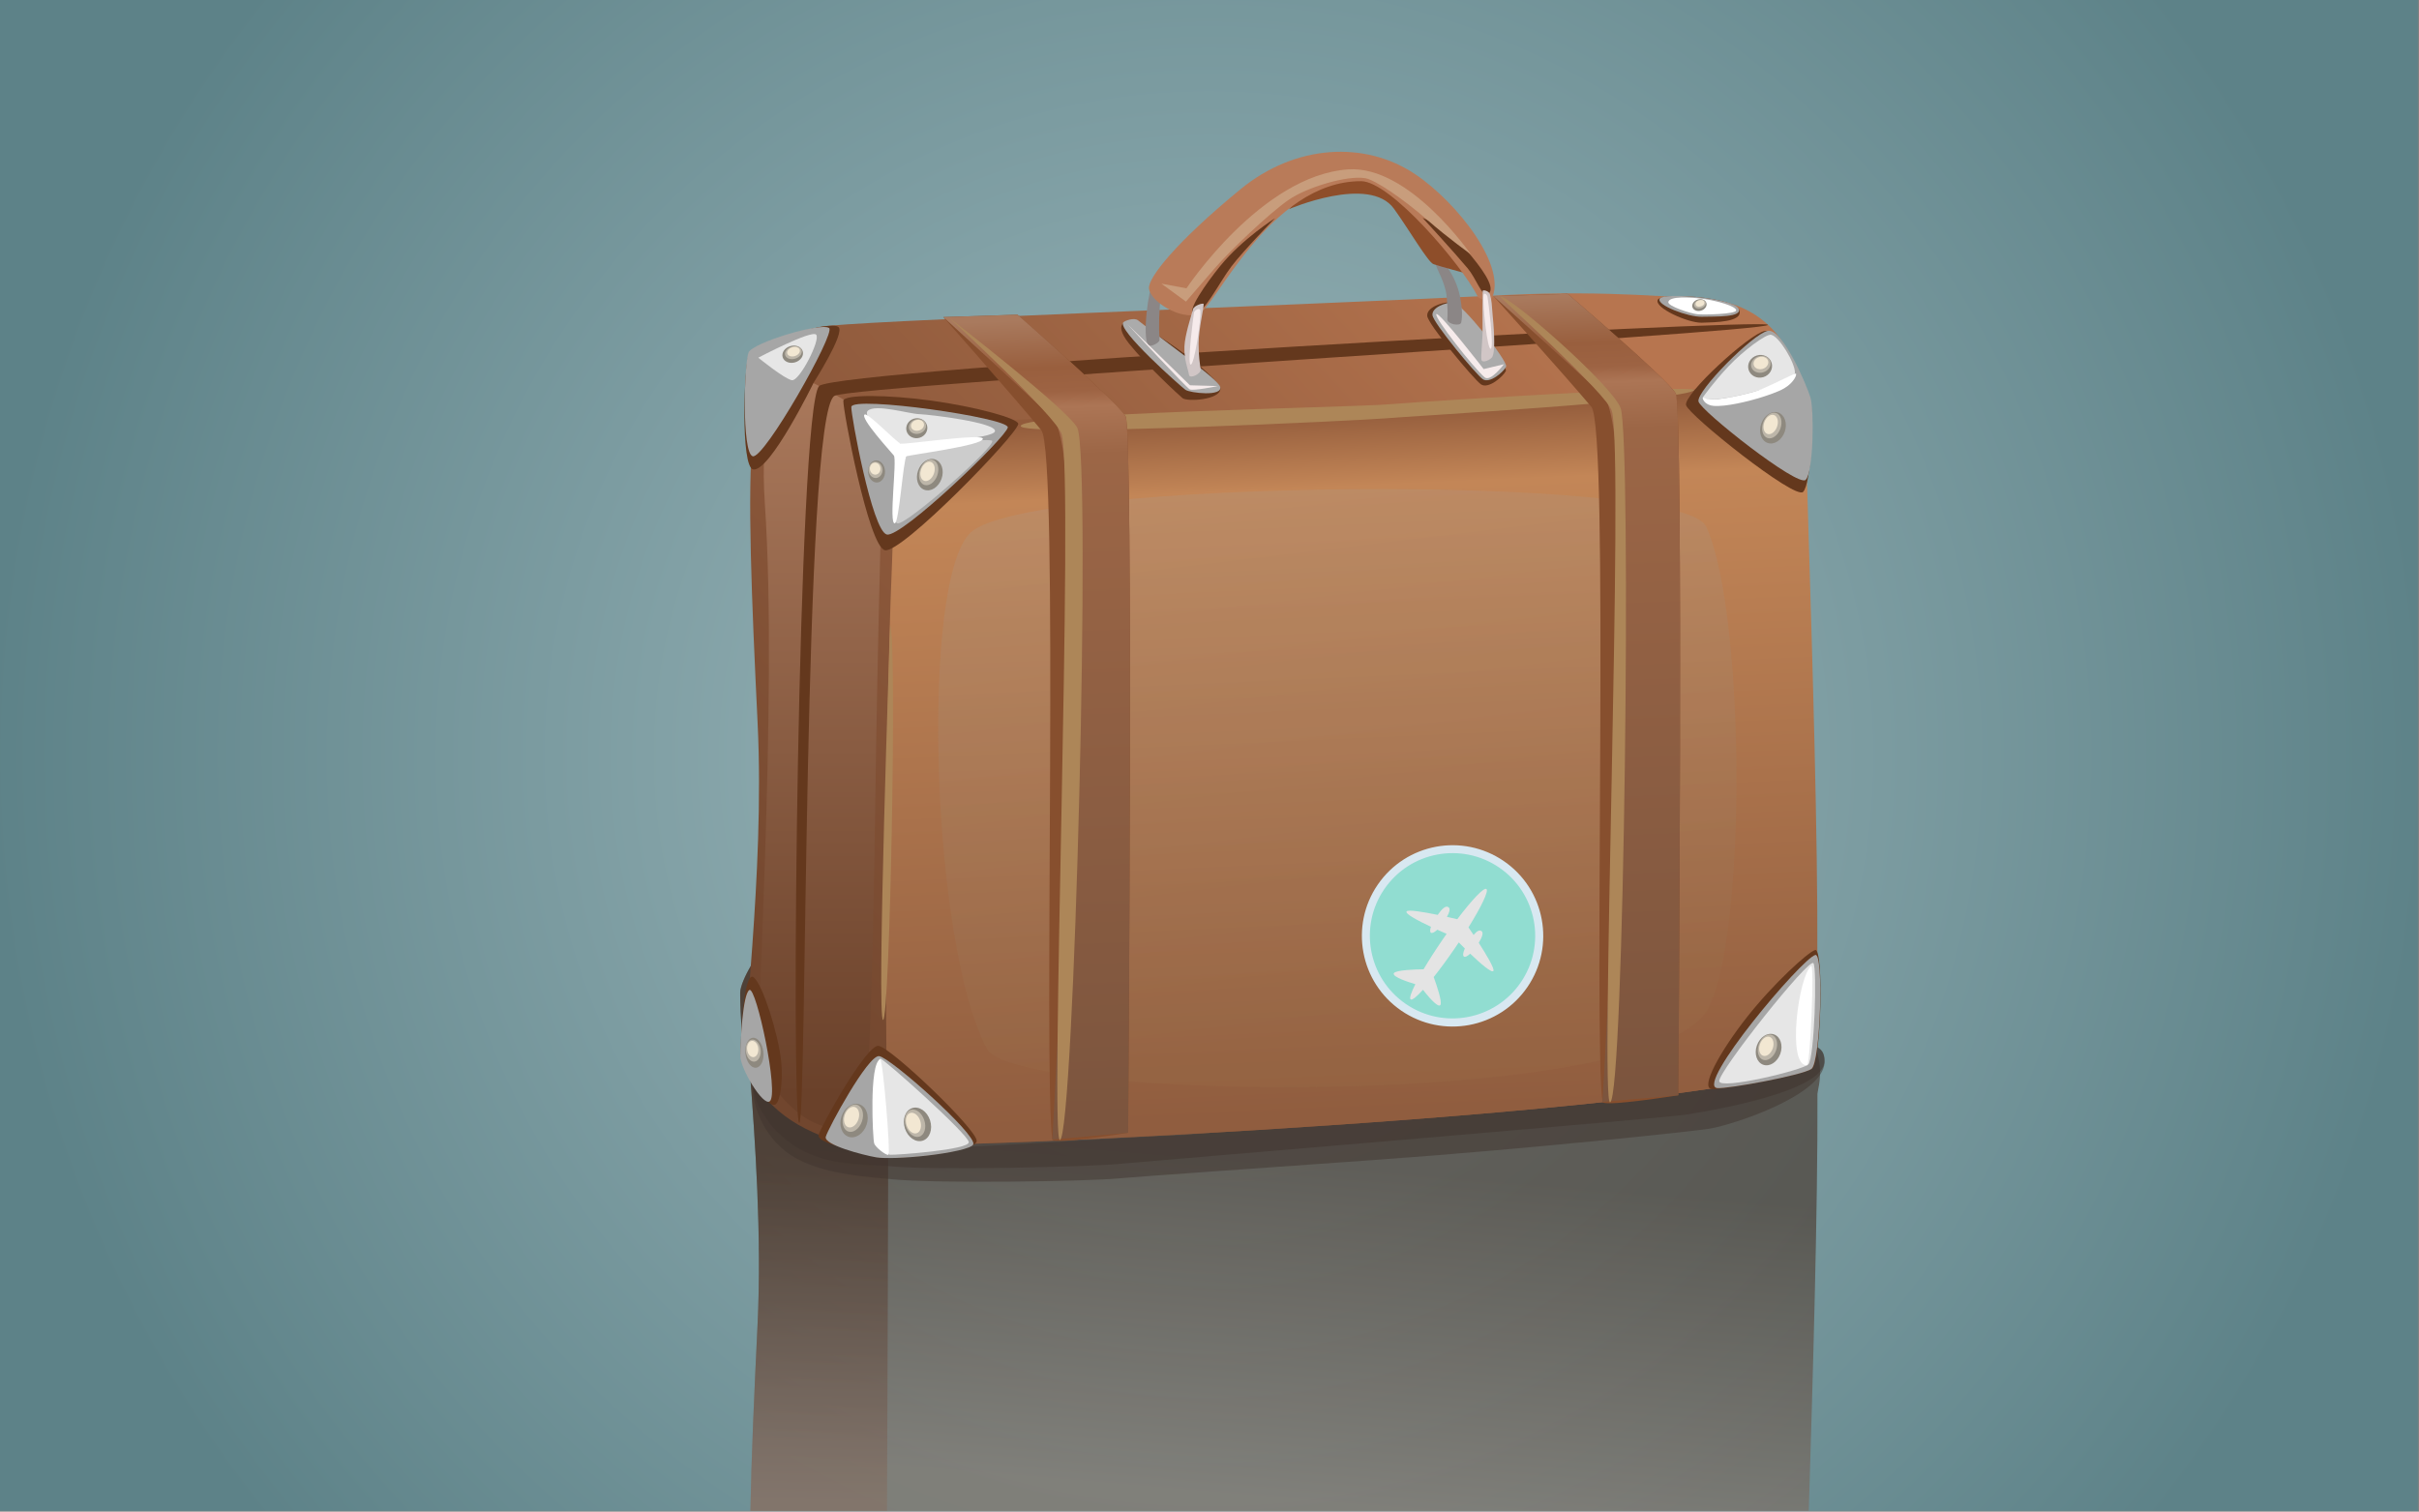 <?xml version='1.0' encoding='utf-8'?>
<svg xmlns="http://www.w3.org/2000/svg" width="100%" height="100%" viewBox="0 0 1707 1067" version="1.1" style="fill-rule:evenodd;clip-rule:evenodd;stroke-linejoin:round;stroke-miterlimit:1.414;"><rect x="0" y="0" width="1707" height="1067" fill="#808080" stroke="none"/> <g transform="matrix(1.333,0,0,1.333,0,0)"> <g id="Layer2"> <rect x="0" y="0" width="1280" height="800" style="fill:url(#_Radial1);"/> </g> <g id="Layer1"> <path d="M397.252,800C397.736,772.165 399.243,738.247 401.012,701.903C403.341,654.043 399.685,603.023 396.96,567.261C392.972,563.076 391.843,534.053 391.843,526.965C391.843,526.866 391.846,526.764 391.851,526.659C391.846,526.286 391.843,525.948 391.843,525.648C391.843,519.396 402.301,501.579 406.583,501.317C407.049,500.944 407.496,500.638 407.916,500.41C414.88,493.268 423.591,487.877 433.366,483.886L433.362,483.867C432.836,481.835 436.769,479.995 442.001,478.323C448.351,475.38 459.109,472.715 463.834,471.905C468.146,471.167 479.492,471.558 490.431,472.806C502.032,474.128 513.175,476.368 514.988,478.428C515.403,478.655 515.761,478.885 516.057,479.119C562.756,480.586 627.547,483.786 693.187,488.156L693.754,488.193L695.183,488.289L695.742,488.326C698.689,488.524 701.637,488.724 704.585,488.926L705.193,488.968L705.846,489.012L706.623,489.066L707.143,489.102L707.255,489.11C709.769,489.283 712.283,489.458 714.795,489.635L714.825,489.637C743.64,491.666 953.768,548.606 958.206,551.709C962.373,554.622 965.023,565.558 962.549,576.613C962.42,577.58 962.276,578.436 962.116,579.163C962.38,639.081 959.569,733.443 957.534,800L397.252,800Z" style="fill:url(#_Linear2);"/> <path d="M397.252,800C397.736,772.165 399.243,738.247 401.012,701.903C403.341,654.043 399.685,603.023 396.96,567.261C392.972,563.076 391.843,534.053 391.843,526.965C391.843,526.866 391.846,526.764 391.851,526.659C391.846,526.286 391.843,525.948 391.843,525.648C391.843,519.396 402.301,501.579 406.583,501.317C407.049,500.944 407.496,500.638 407.916,500.41C413.722,494.455 420.743,489.718 428.582,485.994C430.124,486.678 431.681,487.399 433.242,488.156L433.32,488.193L433.517,488.289L433.593,488.326C433.998,488.524 434.403,488.724 434.808,488.926L434.892,488.968L435.088,489.066L435.175,489.11C435.52,489.283 435.866,489.458 436.211,489.635L436.215,489.637C440.174,491.666 444.105,493.909 447.807,496.317L447.808,496.318C448.025,496.459 448.242,496.601 448.457,496.743L448.495,496.769L448.586,496.829L448.623,496.853C448.81,496.977 448.996,497.101 449.181,497.226L449.22,497.252L449.311,497.313L449.401,497.374L449.426,497.391C449.559,497.481 449.692,497.572 449.824,497.662L449.939,497.741L450.029,497.802L450.118,497.863L450.148,497.884C450.277,497.973 450.406,498.063 450.535,498.152L450.562,498.171L450.651,498.233L450.739,498.295L450.828,498.357L450.862,498.381C450.988,498.469 451.113,498.558 451.239,498.646L451.268,498.667L451.355,498.729L451.443,498.791L451.53,498.854L451.617,498.916L451.637,498.93C451.737,499.002 451.836,499.073 451.935,499.144L451.965,499.167L452.052,499.229L452.138,499.292L452.225,499.355L452.311,499.418L452.337,499.437C452.432,499.507 452.528,499.577 452.623,499.647L452.655,499.67L452.741,499.733L452.826,499.797L452.911,499.86L452.997,499.923L453.027,499.946C453.119,500.015 453.211,500.084 453.303,500.152L453.336,500.178L453.421,500.241L453.505,500.305L453.589,500.369L453.674,500.433L453.708,500.459C453.797,500.527 453.885,500.594 453.974,500.662L454.009,500.689L454.092,500.753L454.176,500.817L454.259,500.881L454.342,500.946L454.44,501.022C454.505,501.073 454.571,501.124 454.636,501.175L454.672,501.204L454.755,501.268L454.837,501.333L454.919,501.397L455.001,501.462L455.093,501.535L455.107,501.547C455.168,501.595 455.228,501.643 455.289,501.692L455.326,501.722L455.408,501.787L455.488,501.852L455.569,501.917L455.65,501.982L455.741,502.057L455.761,502.073C455.818,502.119 455.875,502.166 455.932,502.212L455.971,502.244L456.051,502.309L456.13,502.375L456.21,502.44L456.289,502.506L456.38,502.581L456.447,502.637L456.526,502.703L456.605,502.769L456.684,502.835L456.762,502.901L456.84,502.967L456.918,503.033L457.008,503.109L457.074,503.165L457.151,503.231L457.229,503.297L457.306,503.363L457.383,503.43L457.46,503.496L457.537,503.563L457.626,503.64L457.655,503.665C457.703,503.707 457.752,503.75 457.8,503.792L457.842,503.829L457.918,503.896L457.993,503.962L458.069,504.029L458.144,504.096L458.232,504.174L458.299,504.234L458.369,504.297L458.444,504.364L458.518,504.431L458.592,504.498L458.667,504.565L458.74,504.632L458.828,504.712L458.893,504.772L458.961,504.834L459.034,504.901L459.107,504.969L459.18,505.036L459.253,505.104L459.325,505.172L459.411,505.252L459.475,505.312L459.541,505.375L459.613,505.442L459.684,505.51L459.756,505.578L459.827,505.646L459.897,505.714L459.982,505.795L460.045,505.856L460.109,505.918L460.179,505.986L460.249,506.054L460.319,506.122L460.388,506.191L460.458,506.259L460.541,506.341L460.602,506.402L460.664,506.464L460.733,506.533L460.801,506.601L460.869,506.67L460.937,506.738L461.005,506.807L461.087,506.89L461.147,506.951L461.207,507.013L461.274,507.082L461.341,507.151L461.407,507.219L461.473,507.288L461.54,507.357L461.605,507.426L461.679,507.503L461.736,507.564L461.802,507.634L461.867,507.703L461.932,507.772L461.996,507.841L462.061,507.911L462.125,507.98L462.196,508.058L462.257,508.123L462.316,508.188L462.379,508.258L462.419,508.302C462.427,508.291 462.436,508.282 462.445,508.276C462.567,508.185 462.822,508.312 463.166,508.603C464.477,509.173 469.148,515.621 469.757,518.724C470.33,521.637 470.588,565.558 470.248,576.613C470.23,577.58 470.21,578.436 470.188,579.163C470.224,639.081 469.838,733.443 469.559,800L397.252,800Z" style="fill:url(#_Linear3);"/> <path d="M398.388,574.789C398.36,569.712 428.434,598.543 433.492,601.236C438.55,603.929 506.203,607.282 514.598,607.115C522.994,606.949 614.169,601.285 622.39,601.285C630.611,601.285 864.577,579.938 884.115,578.534C903.652,577.129 966.965,535.469 965.861,562.663C965.168,579.722 918.443,595.399 904.756,597.694C897.255,598.952 808.571,608.467 727.445,614.227C660.553,618.976 598.799,623.304 591.926,623.99C576.72,625.507 495.523,626.874 471.638,624.377C462.027,623.372 438.26,622.261 422.436,613.88C403.747,603.983 398.444,584.766 398.388,574.789Z" style="fill:rgb(65,53,47);fill-opacity:0.5;"/> <g transform="matrix(1,0,0,0.931,0,38.325)"> <path d="M398.388,574.789C398.36,569.712 428.434,598.543 433.492,601.236C438.55,603.929 506.203,607.282 514.598,607.115C522.994,606.949 614.169,601.285 622.39,601.285C630.611,601.285 864.577,579.938 884.115,578.534C903.652,577.129 966.965,535.469 965.861,562.663C965.168,579.722 906.577,590.429 892.89,592.724C879.203,595.019 607.133,619.339 591.926,620.856C576.72,622.374 495.523,624.652 471.638,622.155C462.027,621.15 441.802,622.261 425.978,613.88C407.289,603.983 398.444,584.766 398.388,574.789Z" style="fill:rgb(65,53,47);fill-opacity:0.5;"/> </g> <g transform="matrix(1.375,0,0,1.375,-269.733,-14.485)"> <path d="M485.982,178.991C483.843,199.644 485.542,241.461 487.854,288.982C490.734,348.171 481.027,414.007 483.47,420.602C489.626,437.218 504.246,446.346 521.63,450.896C539.014,455.445 877.37,438.057 893.213,419.711C900.297,411.508 892.131,357.732 889.086,301.672C885.32,232.348 889.771,163.424 886.92,152.112C884.046,140.709 872.607,126.218 850.806,125.559C844.633,125.373 815.42,122.246 777.248,124.086C680.534,128.748 522.93,134.176 511.787,136.417C492.175,140.36 487.69,162.493 485.982,178.991Z" style="fill:url(#_Linear4);"/> </g> <g transform="matrix(1.375,0,0,1.375,-269.733,-14.485)"> <path d="M538.198,451.629C537.156,449.78 536.334,301.165 539.603,227.366C540.74,201.676 539.265,181.141 542.517,179.597C562.819,169.958 652.043,169.649 680.327,169.341C708.611,169.033 872.81,158.739 886.81,158.739C888.104,158.739 889.535,160.334 891.065,163.229C890.979,186.968 900.297,411.508 893.213,419.711C879.115,436.036 609.641,451.603 538.198,451.629Z" style="fill:url(#_Linear5);"/> </g> <g transform="matrix(1.375,0,0,1.375,-269.733,-14.485)"> <path d="M495.606,154.77C498.09,149.909 536.228,171.164 536.228,178.042C536.228,181.627 533.973,254.654 533.099,323.482C532.296,386.72 530.202,446.007 527.925,446.123C525.546,446.245 515.09,446.672 506.207,440.998C497.324,435.324 490.092,423.903 488.585,420.891C486.391,416.504 495.842,280.883 490.622,204.19C488.689,175.777 494.253,157.416 495.606,154.77Z" style="fill:url(#_Linear6);"/> </g> <g transform="matrix(1.537,0,0,1.56,-360.37,-48.68)"> <path d="M524.931,167.227C525.116,165.044 540.322,165.155 555.339,167.198C570.475,169.257 585.421,173.265 585.174,175.13C584.682,178.846 544.903,219.236 539.244,217.96C533.585,216.685 524.704,169.894 524.931,167.227Z" style="fill:rgb(100,56,29);"/> </g> <g transform="matrix(1.375,0,0,1.375,-271.108,-14.485)"> <path d="M524.931,167.227C525.303,162.844 585.666,171.414 585.174,175.13C584.682,178.846 544.274,217.651 538.615,216.376C532.955,215.1 524.704,169.894 524.931,167.227Z" style="fill:rgb(166,166,166);"/> </g> <g transform="matrix(1.375,0,0,1.375,-269.733,-14.485)"> <path d="M530.29,168.703C533.292,165.984 545.848,169.859 550.112,170.023C554.377,170.187 579.257,173.203 579.257,176.483C579.257,179.763 548.442,180.897 545.046,181.781C541.579,182.683 527.475,171.252 530.29,168.703Z" style="fill:rgb(230,230,230);"/> </g> <g transform="matrix(1.375,0,0,1.375,-269.733,-14.485)"> <path d="M544.571,187.347C545.428,182.608 576.285,179.001 578.095,180.271C580.263,181.792 545.142,212.854 541.725,212.072C538.193,211.264 544.133,189.77 544.571,187.347Z" style="fill:rgb(204,204,204);"/> </g> <g transform="matrix(1.375,0,0,1.375,-269.733,-14.485)"> <path d="M529.029,170.173C530.231,169.21 541.225,180.888 542.98,181.37C544.563,181.805 574.357,177.347 574.562,179.473C574.819,182.134 545.856,185.712 545.164,186.299C543.923,187.349 542.353,211.814 540.667,212.072C538.254,212.443 541.617,187.578 540.29,185.93C538.964,184.281 527.283,171.572 529.029,170.173Z" style="fill:white;"/> </g> <g transform="matrix(1.495,0,0,1.511,-335.197,-76.474)"> <path d="M535.295,417.107C539.58,417.583 570.063,446.294 570.063,450.42C570.063,454.547 538.296,457.69 533.232,455.755C528.167,453.821 513.285,451.404 514.091,448.319C514.897,445.234 531.01,416.631 535.295,417.107Z" style="fill:rgb(100,56,29);"/> </g> <g transform="matrix(1.375,0,0,1.375,-269.733,-14.485)"> <path d="M534.633,417.24C538.918,417.716 572.123,447.267 570.896,451.207C570.407,452.777 561.829,454.549 552.875,455.57C544.921,456.477 536.671,456.762 533.535,456.225C528.369,455.34 513.285,451.404 514.091,448.319C514.897,445.234 530.347,416.764 534.633,417.24Z" style="fill:rgb(166,166,166);"/> </g> <g transform="matrix(1.634,0,0,1.528,-394.175,-79.415)"> <path d="M492.501,434.675C489.92,436.548 481.187,422.018 481.187,417.145C481.187,412.273 481.949,391.564 484.7,390.483C486.788,389.663 491.711,403.932 493.796,415.873C495.384,424.969 494.125,433.496 492.501,434.675Z" style="fill:rgb(100,56,29);"/> </g> <g transform="matrix(1.375,0,0,1.375,-269.733,-14.485)"> <path d="M492.501,434.675C489.92,436.548 481.187,422.018 481.187,417.145C481.187,412.273 482.1,393.22 484.7,391.774C487.3,390.328 496.257,431.948 492.501,434.675Z" style="fill:rgb(166,166,166);"/> </g> <g transform="matrix(1.531,-0.018,0,1.49,-345.177,-21.487)"> <path d="M484.385,146.226C482.725,149.95 481.455,186.369 485.917,187.119C491.709,188.092 506.799,156.531 506.799,156.531C506.799,156.531 517.764,139.005 515.393,136.869C512.459,134.227 486.045,142.502 484.385,146.226Z" style="fill:rgb(100,56,29);"/> </g> <g transform="matrix(1.375,0,0,1.375,-269.733,-14.485)"> <path d="M484.385,146.226C482.725,149.95 481.661,184.631 485.917,186.225C490.173,187.819 517.97,138.752 515.393,136.869C512.214,134.548 486.045,142.502 484.385,146.226Z" style="fill:rgb(166,166,166);"/> </g> <g transform="matrix(1.462,0,0,1.444,-347.589,-17.923)"> <path d="M890.621,192.798C887.607,195.742 849.07,164.557 848.253,160.949C847.358,156.991 871.193,134.784 876.809,133.754C882.425,132.725 891.839,154.754 893.221,159.477C894.685,164.477 893.635,189.853 890.621,192.798Z" style="fill:rgb(100,56,29);"/> </g> <g transform="matrix(1.375,0,0,1.375,-269.753,-8.731)"> <path d="M891.371,191.135C888.357,194.08 850.917,164.557 850.1,160.949C849.205,156.991 871.193,134.784 876.809,133.754C882.425,132.725 891.839,154.754 893.221,159.477C894.685,164.477 894.385,188.191 891.371,191.135Z" style="fill:rgb(166,166,166);"/> </g> <g transform="matrix(1.375,0,0,1.732,-269.948,-57.156)"> <path d="M834.577,124.654C836.089,122.222 864.704,123.841 866.044,127.996C867.171,131.489 856.692,131.532 851.5,131.658C846.308,131.784 833.064,127.087 834.577,124.654Z" style="fill:rgb(100,56,29);"/> </g> <g transform="matrix(1.375,0,0,1.375,-269.948,-13.095)"> <path d="M835.332,124.543C836.846,122.014 863.478,124.288 865.647,128.329C867.504,131.79 856.692,131.384 851.5,131.51C846.308,131.636 833.861,127.001 835.332,124.543Z" style="fill:rgb(166,166,166);"/> </g> <g transform="matrix(1.41,0,0,1.41,-300.711,-29.314)"> <path d="M894.78,377.552C898.047,376.689 897.083,419.731 893.58,422.181C890.076,424.63 859.83,430.172 855.916,429.773C851.511,429.324 859.084,415.578 869.088,402.855C878.986,390.268 892.154,378.245 894.78,377.552Z" style="fill:rgb(100,56,29);"/> </g> <g transform="matrix(1.375,0,0,1.375,-269.733,-14.485)"> <path d="M895.093,378.274C898.361,377.412 897.083,419.731 893.58,422.181C890.076,424.63 861.238,429.947 857.324,429.548C848.562,428.655 889.814,379.668 895.093,378.274Z" style="fill:rgb(166,166,166);"/> </g> <g transform="matrix(1.375,0,0,1.375,-269.733,-14.485)"> <path d="M488.118,148.274C488.118,148.274 508.53,137.539 510.38,139.389C512.231,141.24 503.956,157.485 501.029,156.949C498.103,156.413 488.118,148.274 488.118,148.274Z" style="fill:rgb(230,230,230);"/> </g> <g transform="matrix(1.375,0,0,1.375,-266.192,-8.731)"> <path d="M849.118,159.473C849.118,159.473 853.282,153.558 859.082,147.417C864.836,141.324 873.415,135.003 875.39,135.263C878.47,135.668 884.73,146.07 884.664,149.901C884.592,154.1 851.921,162.678 849.118,159.473Z" style="fill:rgb(230,230,230);"/> </g> <g transform="matrix(1.286,0,0,1.286,-194.823,-2.766)"> <path d="M838.26,126.505C838.725,123.973 847.331,124.516 852.554,125.193C858.035,125.904 866.421,128.278 866.171,129.993C865.953,131.482 853.399,131.832 850.24,131.534C847.418,131.267 837.947,128.213 838.26,126.505Z" style="fill:white;"/> </g> <g transform="matrix(1.375,0,0,1.375,-269.733,-14.485)"> <path d="M535.147,418.22C532.29,418.21 536.084,455.122 538.811,455.231C541.537,455.341 569.154,453.327 569.154,450.401C569.154,447.475 536.382,418.224 535.147,418.22Z" style="fill:rgb(230,230,230);"/> </g> <g transform="matrix(1.375,0,0,1.375,-269.733,-14.485)"> <path d="M894.339,381.439C895.802,383.313 894.737,418.135 892.405,420.416C890.074,422.697 858.361,430.323 858.08,426.895C857.773,423.15 892.621,379.239 894.339,381.439Z" style="fill:rgb(230,230,230);"/> </g> <g transform="matrix(1.375,0,0,1.375,-266.192,-8.731)"> <path d="M849.141,159.497C849.138,159.203 850.571,160.303 852.986,160.21C854.465,160.154 855.804,160.002 857.698,159.699C861.41,159.105 865.637,158.161 869.385,157.078C873.349,155.933 884.352,150.113 884.942,150.202C885.589,150.299 884.489,153.529 880.581,155.855C878.049,157.362 873.335,158.881 870.549,159.723C866.936,160.814 857.938,163.102 853.218,162.644C850.609,162.391 849.154,160.688 849.141,159.497Z" style="fill:white;"/> </g> <g transform="matrix(1.375,0,0,1.375,-269.733,-14.485)"> <path d="M893.454,382.527C894.77,381.438 893.163,420.722 891.855,420.771C883.984,421.071 888.606,386.536 893.454,382.527Z" style="fill:white;"/> </g> <g transform="matrix(1.375,0,0,1.375,-269.733,-14.485)"> <path d="M535.019,418.457C530.716,420.1 532.191,449.368 532.744,450.905C533.298,452.442 537.328,455.535 538.222,455.259C539.116,454.982 536.073,418.055 535.019,418.457Z" style="fill:white;"/> </g> <g transform="matrix(1.375,0,0,1.375,-269.733,-14.485)"> <path d="M511.497,159.234C503.323,168.722 500.59,440.378 503.849,442.973C506.957,445.448 505.199,170.032 517.441,162.978C524.913,158.673 878.208,138.557 876.852,135.616C875.646,132.998 517.266,152.536 511.497,159.234Z" style="fill:rgb(100,56,29);"/> </g> <g transform="matrix(1.375,0,0,1.375,-269.733,-14.485)"> <path d="M589.161,174.512C591.014,169.542 715.035,167.5 730.867,166.231C751.995,164.537 849.309,158.68 848.46,160.717C846.821,164.649 736.733,170.972 729.548,171.64C722.363,172.309 587.489,179 589.161,174.512Z" style="fill:rgb(173,134,88);"/> </g> <g transform="matrix(0.74,0,0,0.74,142.642,40.823)"> <path d="M501.779,325.733C465.47,358.941 473.063,620.279 513.309,695.438C532.728,731.702 967.498,739.391 1025.61,671.724C1056.71,635.51 1057.33,386.124 1027.79,321.605C1010.22,283.249 543.707,287.385 501.779,325.733Z" style="fill:url(#_Linear7);"/> </g> <g transform="matrix(1.375,0,0,1.375,-316.451,-13.509)"> <path d="M621.902,131.02L593.348,131.938C593.348,131.938 619.4,161.415 631.021,175.444C637.979,183.843 631.75,423.836 635.288,448.647C635.593,450.79 664.485,446.052 664.485,446.052C664.485,446.052 666.584,175.703 663.503,170.174C660.421,164.645 621.902,131.02 621.902,131.02Z" style="fill:rgb(135,79,46);"/> <path d="M621.902,131.02L593.348,131.938C593.348,131.938 628.558,164.057 635.551,170.99C650.844,186.152 635.288,448.647 635.288,448.647L664.485,446.052C664.485,446.052 666.584,175.703 663.503,170.174C660.421,164.645 621.902,131.02 621.902,131.02Z" style="fill:url(#_Linear8);"/> <path d="M595.693,132.274C595.693,132.274 641.886,168.019 644.924,174.616C650.411,186.534 643.714,447.355 638.219,448.837C634.263,449.904 643.666,195.179 638.912,177.084C637.173,170.464 595.693,132.274 595.693,132.274Z" style="fill:rgb(173,134,88);"/> </g> <g transform="matrix(1.375,0,0,1.347,-25.21,-20.891)"> <path d="M621.902,131.02L593.348,131.938C593.348,131.938 619.4,161.415 631.021,175.444C637.979,183.843 631.75,423.836 635.288,448.647C635.593,450.79 664.485,446.052 664.485,446.052C664.485,446.052 666.584,175.703 663.503,170.174C660.421,164.645 621.902,131.02 621.902,131.02Z" style="fill:rgb(135,79,46);"/> <path d="M621.902,131.02L593.348,131.938C593.348,131.938 628.558,164.057 635.551,170.99C650.844,186.152 635.288,448.647 635.288,448.647L664.485,446.052C664.485,446.052 666.584,175.703 663.503,170.174C660.421,164.645 621.902,131.02 621.902,131.02Z" style="fill:url(#_Linear9);"/> <path d="M596.007,132.206C598.848,131.04 639.253,167.08 642.29,175.973C646.535,188.399 643.714,447.355 638.219,448.837C634.263,449.904 643.666,195.179 638.912,177.084C637.173,170.464 595.709,132.329 596.007,132.206Z" style="fill:rgb(173,134,88);"/> </g> <g transform="matrix(0.549,0.195,-0.195,0.549,214.528,4.179)"> <g transform="matrix(1.389,0,0,1.213,-228.862,-45.088)"> <ellipse cx="590.359" cy="235.196" rx="8.132" ry="12.066" style="fill:rgb(142,137,127);"/> </g> <g transform="matrix(1.021,0,0,0.996,-13.287,4.387)"> <ellipse cx="590.359" cy="235.196" rx="8.132" ry="12.066" style="fill:rgb(189,182,169);"/> </g> <g transform="matrix(0.754,0,0,0.754,143.071,60.76)"> <ellipse cx="590.359" cy="235.196" rx="8.132" ry="12.066" style="fill:rgb(242,231,210);"/> </g> </g> <g transform="matrix(0.549,0.195,-0.195,0.549,660.873,-20.647)"> <g transform="matrix(1.389,0,0,1.213,-228.862,-45.088)"> <ellipse cx="590.359" cy="235.196" rx="8.132" ry="12.066" style="fill:rgb(142,137,127);"/> </g> <g transform="matrix(1.021,0,0,0.996,-13.287,4.387)"> <ellipse cx="590.359" cy="235.196" rx="8.132" ry="12.066" style="fill:rgb(189,182,169);"/> </g> <g transform="matrix(0.754,0,0,0.754,143.071,60.76)"> <ellipse cx="590.359" cy="235.196" rx="8.132" ry="12.066" style="fill:rgb(242,231,210);"/> </g> </g> <g transform="matrix(0.549,0.195,-0.195,0.549,658.571,308.608)"> <g transform="matrix(1.389,0,0,1.213,-228.862,-45.088)"> <ellipse cx="590.359" cy="235.196" rx="8.132" ry="12.066" style="fill:rgb(142,137,127);"/> </g> <g transform="matrix(1.021,0,0,0.996,-13.287,4.387)"> <ellipse cx="590.359" cy="235.196" rx="8.132" ry="12.066" style="fill:rgb(189,182,169);"/> </g> <g transform="matrix(0.754,0,0,0.754,143.071,60.76)"> <ellipse cx="590.359" cy="235.196" rx="8.132" ry="12.066" style="fill:rgb(242,231,210);"/> </g> </g> <g transform="matrix(0.589,-0.191,0.191,0.589,91.635,566.789)"> <g transform="matrix(1.389,0,0,1.213,-228.862,-45.088)"> <ellipse cx="590.359" cy="235.196" rx="8.132" ry="12.066" style="fill:rgb(142,137,127);"/> </g> <g transform="matrix(1.021,0,0,0.996,-13.287,4.387)"> <ellipse cx="590.359" cy="235.196" rx="8.132" ry="12.066" style="fill:rgb(189,182,169);"/> </g> <g transform="matrix(0.754,0,0,0.754,143.071,60.76)"> <ellipse cx="590.359" cy="235.196" rx="8.132" ry="12.066" style="fill:rgb(242,231,210);"/> </g> </g> <g transform="matrix(0.587,0.197,-0.197,0.587,152.441,335.893)"> <g transform="matrix(1.389,0,0,1.213,-228.862,-45.088)"> <ellipse cx="590.359" cy="235.196" rx="8.132" ry="12.066" style="fill:rgb(142,137,127);"/> </g> <g transform="matrix(1.021,0,0,0.996,-13.287,4.387)"> <ellipse cx="590.359" cy="235.196" rx="8.132" ry="12.066" style="fill:rgb(189,182,169);"/> </g> <g transform="matrix(0.754,0,0,0.754,143.071,60.76)"> <ellipse cx="590.359" cy="235.196" rx="8.132" ry="12.066" style="fill:rgb(242,231,210);"/> </g> </g> <g transform="matrix(0.133,0.448,-0.368,0.109,495.099,-64.273)"> <g transform="matrix(1.389,0,0,1.213,-228.862,-45.088)"> <ellipse cx="590.359" cy="235.196" rx="8.132" ry="12.066" style="fill:rgb(142,137,127);"/> </g> <g transform="matrix(1.021,0,0,0.996,-13.287,4.387)"> <ellipse cx="590.359" cy="235.196" rx="8.132" ry="12.066" style="fill:rgb(189,182,169);"/> </g> <g transform="matrix(0.754,0,0,0.754,143.071,60.76)"> <ellipse cx="590.359" cy="235.196" rx="8.132" ry="12.066" style="fill:rgb(242,231,210);"/> </g> </g> <g transform="matrix(0.151,0.508,-0.417,0.124,942.669,-136.128)"> <g transform="matrix(1.389,0,0,1.213,-228.862,-45.088)"> <ellipse cx="590.359" cy="235.196" rx="8.132" ry="12.066" style="fill:rgb(142,137,127);"/> </g> <g transform="matrix(1.021,0,0,0.996,-13.287,4.387)"> <ellipse cx="590.359" cy="235.196" rx="8.132" ry="12.066" style="fill:rgb(189,182,169);"/> </g> <g transform="matrix(0.754,0,0,0.754,143.071,60.76)"> <ellipse cx="590.359" cy="235.196" rx="8.132" ry="12.066" style="fill:rgb(242,231,210);"/> </g> </g> <g transform="matrix(0.077,0.26,-0.253,0.075,914.891,-10.171)"> <g transform="matrix(1.389,0,0,1.213,-228.862,-45.088)"> <ellipse cx="590.359" cy="235.196" rx="8.132" ry="12.066" style="fill:rgb(142,137,127);"/> </g> <g transform="matrix(1.021,0,0,0.996,-13.287,4.387)"> <ellipse cx="590.359" cy="235.196" rx="8.132" ry="12.066" style="fill:rgb(189,182,169);"/> </g> <g transform="matrix(0.754,0,0,0.754,143.071,60.76)"> <ellipse cx="590.359" cy="235.196" rx="8.132" ry="12.066" style="fill:rgb(242,231,210);"/> </g> </g> <g transform="matrix(0.113,0.38,-0.363,0.108,440.033,-63.012)"> <g transform="matrix(1.389,0,0,1.213,-228.862,-45.088)"> <ellipse cx="590.359" cy="235.196" rx="8.132" ry="12.066" style="fill:rgb(142,137,127);"/> </g> <g transform="matrix(1.021,0,0,0.996,-13.287,4.387)"> <ellipse cx="590.359" cy="235.196" rx="8.132" ry="12.066" style="fill:rgb(189,182,169);"/> </g> <g transform="matrix(0.754,0,0,0.754,143.071,60.76)"> <ellipse cx="590.359" cy="235.196" rx="8.132" ry="12.066" style="fill:rgb(242,231,210);"/> </g> </g> <g transform="matrix(0.299,0.205,-0.205,0.299,727.124,414.318)"> <g transform="matrix(2.114,0,0,2.114,-124.236,-154.723)"> <circle cx="163.731" cy="129.748" r="62.641" style="fill:rgb(216,232,241);"/> </g> <g transform="matrix(1.927,0,0,1.927,-93.75,-130.564)"> <circle cx="163.731" cy="129.748" r="62.641" style="fill:rgb(145,221,209);"/> </g> <g transform="matrix(0.571,0,0,0.571,125.37,-63.037)"> <path d="M154.856,277.803C157.733,215.694 164.583,171.954 172.567,171.954C180.595,171.954 187.476,216.185 190.325,278.847C195.445,280.836 203.086,283.834 212.044,287.442C213.179,275.746 216.026,267.896 222.902,267.798C230.25,267.694 233.358,279.926 234.21,296.545C267.906,310.675 305.955,328.121 305.827,334.798C305.684,342.278 266.236,337.446 232.006,331.84C229.888,341.089 226.596,347.036 222.902,347.036C218.792,347.036 215.181,339.676 213.129,328.597C204.539,327.058 197.038,325.633 191.614,324.579C191.688,330.698 191.726,336.913 191.726,343.207C191.726,376.527 190.659,407.636 188.814,433.953C206.07,446.248 243.489,473.986 243.312,483.202C243.104,494.088 199.881,481.181 184.621,476.282C181.328,500.152 177.133,514.46 172.567,514.46C167.948,514.46 163.709,499.823 160.399,475.46C148.222,479.46 99.397,494.774 99.176,483.202C98.99,473.507 140.414,443.312 156.195,432.164C154.426,406.231 153.407,375.775 153.407,343.207C153.407,336.736 153.447,330.347 153.526,324.061C147.793,325.187 138.664,326.94 127.97,328.845C125.863,338.274 122.548,344.371 118.82,344.411L118.783,344.412C115.454,344.412 112.452,339.584 110.341,331.863C76.144,337.459 36.803,342.268 36.661,334.798C36.534,328.186 73.842,311.016 107.288,296.96C107.66,278.869 109.729,265.303 118.783,265.175C118.817,265.174 118.852,265.174 118.886,265.174L118.938,265.174C125.24,265.235 128.382,274.478 129.647,287.763C140.707,283.303 149.845,279.74 154.856,277.803Z" style="fill:rgb(228,228,228);"/> </g> </g> <g transform="matrix(0.079,0.702,0.324,-0.036,274.854,151.101)"> <g transform="matrix(1.389,0,0,1.213,-228.862,-45.088)"> <ellipse cx="590.359" cy="235.196" rx="8.132" ry="12.066" style="fill:rgb(142,137,127);"/> </g> <g transform="matrix(1.021,0,0,0.996,-13.287,4.387)"> <ellipse cx="590.359" cy="235.196" rx="8.132" ry="12.066" style="fill:rgb(189,182,169);"/> </g> <g transform="matrix(0.754,0,0,0.754,143.071,60.76)"> <ellipse cx="590.359" cy="235.196" rx="8.132" ry="12.066" style="fill:rgb(242,231,210);"/> </g> </g> <g transform="matrix(0.028,0.518,0.307,-0.017,373.732,-52.485)"> <g transform="matrix(1.389,0,0,1.213,-228.862,-45.088)"> <ellipse cx="590.359" cy="235.196" rx="8.132" ry="12.066" style="fill:rgb(142,137,127);"/> </g> <g transform="matrix(1.021,0,0,0.996,-13.287,4.387)"> <ellipse cx="590.359" cy="235.196" rx="8.132" ry="12.066" style="fill:rgb(189,182,169);"/> </g> <g transform="matrix(0.754,0,0,0.754,143.071,60.76)"> <ellipse cx="590.359" cy="235.196" rx="8.132" ry="12.066" style="fill:rgb(242,231,210);"/> </g> </g> <g transform="matrix(1.44,0,0,1.44,-312.906,-23.179)"> <path d="M630.117,135.049C634.315,130.962 666.162,155.006 665.961,159.079C665.76,163.151 653.766,163.89 652.021,162.493C650.712,161.444 638.512,150.149 632.396,142.487C628.964,138.188 629.126,136.013 630.117,135.049Z" style="fill:rgb(100,56,29);"/> </g> <g transform="matrix(1.375,0,0,1.375,-269.733,-14.485)"> <path d="M628.676,134.642C629.335,134 632.81,132.704 634.334,133.913C643.37,141.076 664.984,156.359 665.921,159.439C667.106,163.341 654.338,161.901 652.566,160.639C650.746,159.342 625.92,137.325 628.676,134.642Z" style="fill:rgb(171,171,171);"/> </g> <g transform="matrix(1.375,0,0,1.375,-269.733,-14.485)"> <path d="M638.32,143.508C635.71,140.648 638.577,120.322 639.873,120.851C640.13,120.956 643.275,123.177 643.071,124.687C642.414,129.557 642.259,136.369 642.587,141.442C642.658,142.531 639.034,144.291 638.32,143.508Z" style="fill:rgb(139,134,134);"/> </g> <g transform="matrix(0.79,0,0,0.79,98.272,32.737)"> <path d="M846.94,161.229C841.435,161.229 831.461,164.726 832.003,170.355C832.545,175.984 863.111,212.727 867.99,216.159C872.868,219.592 882.851,210.958 884.658,207.263C886.465,203.568 852.444,161.229 846.94,161.229Z" style="fill:rgb(100,56,29);"/> </g> <g transform="matrix(0.74,0,0,0.74,142.642,40.823)"> <path d="M846.94,161.229C841.435,161.229 831.461,164.726 832.003,170.355C832.545,175.984 863.111,212.727 867.99,216.159C872.868,219.592 882.851,210.958 884.658,207.263C886.465,203.568 852.444,161.229 846.94,161.229Z" style="fill:rgb(171,171,171);"/> </g> <g transform="matrix(-1.369,0.131,0.131,1.369,1647.63,-123.639)"> <path d="M653.073,152.515C652.454,150.53 652.105,147.23 652.631,142.301C653.096,137.943 654.68,133.879 656.333,131.049C657.07,129.788 660.697,128.615 660.717,129.21C660.771,130.754 657.751,136.41 657.717,141.895C657.689,146.472 658.004,149.107 658.288,150.811C658.592,152.634 653.591,154.175 653.073,152.515Z" style="fill:rgb(139,134,134);"/> </g> <g transform="matrix(0.74,0,0,0.85,142.642,21.972)"> <path d="M854.9,144.217C854.9,144.217 836.925,139.975 832.75,138.713C828.776,137.513 815.144,117.051 804.457,104.171C786.798,82.89 729.288,104.448 729.288,104.448C729.288,104.448 748.484,84.598 771.617,81.98C799.824,78.787 810.814,86.181 823.698,96.712C836.582,107.243 854.9,144.217 854.9,144.217Z" style="fill:rgb(142,78,42);"/> </g> <g transform="matrix(1.375,0,0,1.581,-269.733,-41.596)"> <path d="M657.45,131.539C650.553,133.466 639.085,127.336 638.532,122.912C638.097,119.427 648.775,107.537 673.698,89.734C694.928,74.569 721.741,73.372 741.067,84.681C757.497,94.295 776.977,116.14 770.262,126.728C769.831,127.407 765.689,126.604 765.042,125.51C758.753,114.864 731.491,86.992 720.19,86.988C684.944,86.975 663.876,129.744 657.45,131.539Z" style="fill:rgb(185,123,89);"/> </g> <g transform="matrix(0.74,0,0,0.85,142.642,21.972)"> <path d="M661.494,169.553C655.445,168.801 670.292,150.364 680.196,139.817C696.151,122.826 719.391,110.077 719.391,110.077C719.391,110.077 696.973,130.041 688.094,140.215C679.405,150.172 668.082,170.371 661.494,169.553Z" style="fill:rgb(100,56,29);"/> </g> <g transform="matrix(0.74,0,0,0.74,142.642,40.823)"> <path d="M824.99,100.763C824.99,100.763 842.72,107.292 859.824,128.033C871.113,141.723 877.46,152.843 871.05,155.524C867.429,157.038 863.292,144.134 857.175,136.833C846.902,124.572 824.99,100.763 824.99,100.763Z" style="fill:rgb(100,56,29);"/> </g> <g transform="matrix(0.74,0,0,0.74,142.642,40.823)"> <g transform="matrix(1.859,0,0,1.859,-557.525,-74.775)"> <path d="M653.771,154.837C653.477,152.821 651.796,149.012 652.008,143.909C652.189,139.531 654.538,132.377 655.338,129.506C655.73,128.099 659.391,126.995 659.411,127.591C659.465,129.134 657.496,137.273 657.462,142.759C657.434,147.335 657.972,150.921 658.256,152.625C658.56,154.448 654.023,156.558 653.771,154.837Z" style="fill:rgb(209,198,198);"/> </g> <path d="M665.897,166.891C665.601,164.921 661.769,166.533 661.396,168.577C661.022,170.621 656.605,203.993 658.886,205.649C661.409,207.48 666.801,172.915 665.897,166.891Z" style="fill:rgb(246,235,235);"/> </g> <g transform="matrix(-0.74,0.006,0.006,0.74,1275.59,28.506)"> <g transform="matrix(1.859,0,0,1.859,-557.525,-74.775)"> <path d="M653.764,153.905C652.841,152.089 652.811,146.251 653.563,137.833C653.954,133.468 653.735,132.8 654.535,129.929C654.927,128.522 657.298,128.019 657.319,128.615C657.372,130.158 657.496,137.273 657.462,142.759C657.434,147.335 658.29,153.392 658.002,155.095C657.756,156.55 654.403,155.165 653.764,153.905Z" style="fill:rgb(209,198,198);"/> </g> <path d="M663.827,167.236C663.531,165.267 661.369,166.536 660.995,168.58C660.621,170.624 656.605,203.993 658.886,205.649C661.409,207.48 664.731,173.261 663.827,167.236Z" style="fill:rgb(246,235,235);"/> </g> <g transform="matrix(0.74,0,0,0.74,142.642,40.823)"> <path d="M638.067,147.795L655.649,160.641C655.649,160.641 665.861,148.895 676.196,136.856C686.796,124.508 715.011,97.622 729.037,87.871C741.921,78.915 770.921,70.088 783.987,72.349C790.95,73.553 810.825,86.871 828.645,102.477C843.384,115.384 859.327,126.694 859.327,126.694C859.327,126.694 815.461,63.016 771.674,66.032C709.648,70.303 656.007,151.151 656.007,151.151L638.067,147.795Z" style="fill:rgb(200,157,124);"/> </g> <g transform="matrix(0.74,0,0,0.74,142.642,40.823)"> <path d="M613.712,176.775L658.516,220.524L678.42,221.081C678.42,221.081 660.77,224.733 658.343,223.448C655.916,222.163 613.712,176.775 613.712,176.775Z" style="fill:rgb(246,235,235);"/> </g> <g transform="matrix(0.74,0,0,0.74,142.642,40.823)"> <path d="M834.763,169.638C836.339,167.203 868.608,208.924 868.608,208.924L883.081,205.476C883.081,205.476 873.503,218.448 869.299,214.823C861.246,207.878 833.158,172.118 834.763,169.638Z" style="fill:rgb(246,235,235);"/> </g> <g transform="matrix(0.74,0,0,0.74,142.642,40.823)"> <path d="M444.027,392.015C444.027,392.015 434.159,674.65 438.986,674.65C443.813,674.65 449.086,403.569 444.027,392.015Z" style="fill:rgb(173,134,88);"/> </g> </g> </g> <defs> <radialGradient id="_Radial1" cx="0" cy="0" r="1" gradientUnits="userSpaceOnUse" gradientTransform="matrix(640,0,0,640,640,400)"><stop offset="0" style="stop-color:rgb(160,186,190);stop-opacity:1"/><stop offset="1" style="stop-color:rgb(93,130,136);stop-opacity:1"/></radialGradient> <linearGradient id="_Linear2" x1="0" y1="0" x2="1" y2="0" gradientUnits="userSpaceOnUse" gradientTransform="matrix(-14.948,175.957,-175.957,-14.948,689.344,616.706)"><stop offset="0" style="stop-color:rgb(69,47,35);stop-opacity:0.6"/><stop offset="1" style="stop-color:rgb(133,111,99);stop-opacity:0.6"/></linearGradient> <linearGradient id="_Linear3" x1="0" y1="0" x2="1" y2="0" gradientUnits="userSpaceOnUse" gradientTransform="matrix(-3.728,173.254,-173.254,-3.728,432.963,621.214)"><stop offset="0" style="stop-color:rgb(69,47,35);stop-opacity:0.6"/><stop offset="1" style="stop-color:rgb(133,111,99);stop-opacity:0.6"/></linearGradient> <linearGradient id="_Linear4" x1="0" y1="0" x2="1" y2="0" gradientUnits="userSpaceOnUse" gradientTransform="matrix(-301.336,293.318,-293.318,-301.336,812.351,129.9)"><stop offset="0" style="stop-color:rgb(183,117,79);stop-opacity:1"/><stop offset="1" style="stop-color:rgb(113,70,46);stop-opacity:1"/></linearGradient> <linearGradient id="_Linear5" x1="0" y1="0" x2="1" y2="0" gradientUnits="userSpaceOnUse" gradientTransform="matrix(12.924,269.161,-269.161,12.924,706.374,169.19)"><stop offset="0" style="stop-color:rgb(146,91,59);stop-opacity:1"/><stop offset="0.11" style="stop-color:rgb(195,134,87);stop-opacity:1"/><stop offset="1" style="stop-color:rgb(144,93,63);stop-opacity:1"/></linearGradient> <linearGradient id="_Linear6" x1="0" y1="0" x2="1" y2="0" gradientUnits="userSpaceOnUse" gradientTransform="matrix(-0.196,269.126,-269.126,-0.196,508.968,163.55)"><stop offset="0" style="stop-color:rgb(168,119,90);stop-opacity:1"/><stop offset="1" style="stop-color:rgb(106,65,42);stop-opacity:1"/></linearGradient> <linearGradient id="_Linear7" x1="0" y1="0" x2="1" y2="0" gradientUnits="userSpaceOnUse" gradientTransform="matrix(48.263,414.271,-414.271,48.263,723.177,280.659)"><stop offset="0" style="stop-color:rgb(172,154,138);stop-opacity:0.275"/><stop offset="1" style="stop-color:rgb(152,108,72);stop-opacity:0.275"/></linearGradient> <linearGradient id="_Linear8" x1="0" y1="0" x2="1" y2="0" gradientUnits="userSpaceOnUse" gradientTransform="matrix(10.783,310.516,-310.516,10.783,602.048,132.933)"><stop offset="0" style="stop-color:rgb(169,122,94);stop-opacity:1"/><stop offset="0.06" style="stop-color:rgb(153,95,62);stop-opacity:1"/><stop offset="0.09" style="stop-color:rgb(157,99,67);stop-opacity:1"/><stop offset="0.1" style="stop-color:rgb(165,108,76);stop-opacity:1"/><stop offset="0.11" style="stop-color:rgb(172,117,85);stop-opacity:1"/><stop offset="0.17" style="stop-color:rgb(156,102,70);stop-opacity:1"/><stop offset="1" style="stop-color:rgb(124,85,62);stop-opacity:1"/></linearGradient> <linearGradient id="_Linear9" x1="0" y1="0" x2="1" y2="0" gradientUnits="userSpaceOnUse" gradientTransform="matrix(10.783,310.516,-310.516,10.783,602.048,132.933)"><stop offset="0" style="stop-color:rgb(169,122,94);stop-opacity:1"/><stop offset="0.06" style="stop-color:rgb(153,95,62);stop-opacity:1"/><stop offset="0.09" style="stop-color:rgb(157,99,67);stop-opacity:1"/><stop offset="0.1" style="stop-color:rgb(165,108,76);stop-opacity:1"/><stop offset="0.11" style="stop-color:rgb(172,117,85);stop-opacity:1"/><stop offset="0.17" style="stop-color:rgb(156,102,70);stop-opacity:1"/><stop offset="1" style="stop-color:rgb(124,85,62);stop-opacity:1"/></linearGradient> </defs> </svg>